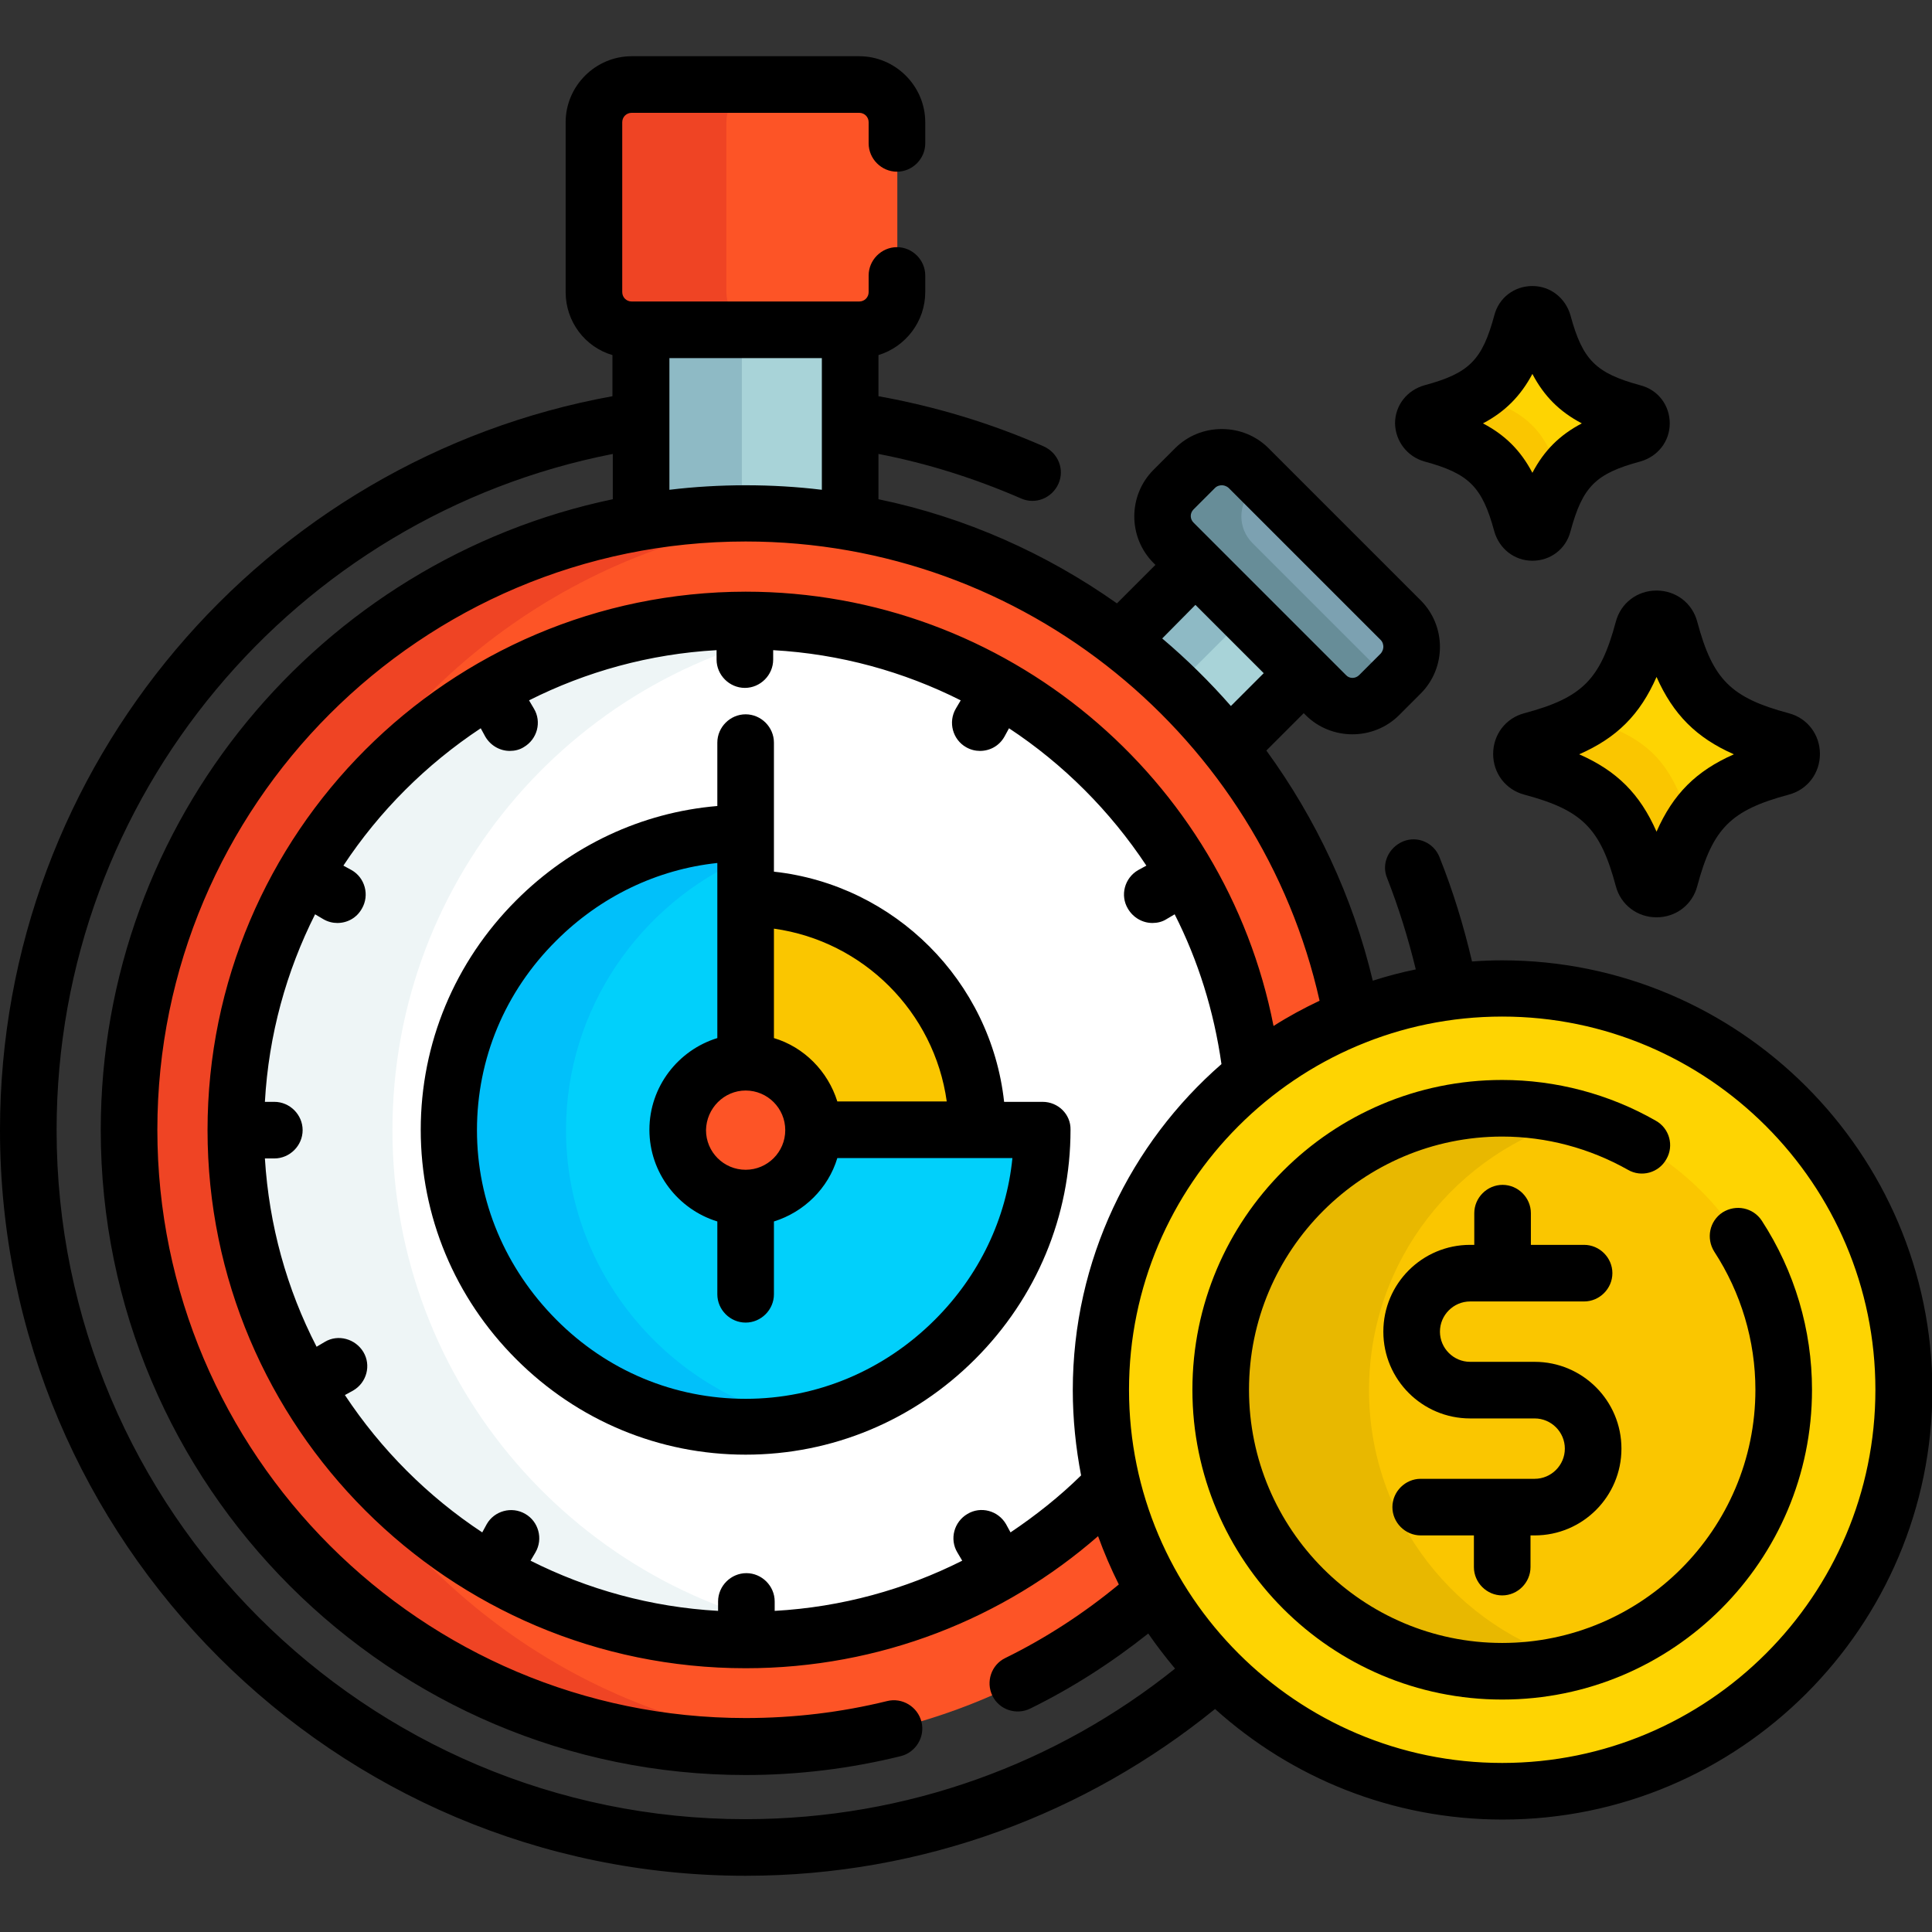 <svg id="Capa_1" enable-background="new 0 0 512 512" height="512" viewBox="0 0 512 512" width="512" xmlns="http://www.w3.org/2000/svg"><rect x="0" y="0" width="512" height="512" fill="#333333" stroke="none"/><g><g><path d="m225.3 138.4v-51h-55.4v51.1c9-1.5 18.3-2.4 27.7-2.4s18.7.8 27.7 2.3z" fill="#a8d3d8"/><path d="m169.9 87.4v51.1c8.7-1.5 17.6-2.3 26.7-2.3v-48.8z" fill="#8ebac5"/><path d="m316.8 149.7-20 20c10.8 8.2 20.5 17.8 28.9 28.4l19.7-19.7z" fill="#a8d3d8"/><path d="m311.3 182.2 19-19-13.5-13.5-20 20c5.1 3.9 9.9 8 14.5 12.5z" fill="#8ebac5"/><g><path d="m351.3 184.2-40.3-40.3c-3.9-3.9-3.9-10.2 0-14.1l5.7-5.7c3.9-3.9 10.2-3.9 14.1 0l40.3 40.3c3.9 3.9 3.9 10.2 0 14.1l-5.7 5.7c-3.9 3.9-10.2 3.9-14.1 0z" fill="#7ca1b1"/></g><g><path d="m331.9 143.9c-3.9-3.9-3.9-10.2 0-14.1l2.3-2.3-3.4-3.4c-3.9-3.9-10.2-3.9-14.1 0l-5.7 5.7c-3.9 3.9-3.9 10.2 0 14.1l40.3 40.3c3.9 3.9 10.2 3.9 14.1 0l3.4-3.4z" fill="#678d98"/></g><g><path d="m292.8 368.4c0-44.1 27.2-81.9 65.7-97.6-13.6-76.5-80.4-134.7-160.9-134.7-90.2 0-163.4 73.1-163.4 163.4s73.1 163.4 163.4 163.4c42 0 80.3-15.9 109.2-41.9-8.9-15.5-14-33.5-14-52.6z" fill="#fd5426"/></g><path d="m80.5 366.9c-11.5-19.9-18-42.9-18-67.5s6.6-47.6 18-67.5c23.6-52 73.6-89.4 133-95.1-5.2-.5-10.5-.8-15.9-.8-90.2 0-163.4 73.1-163.4 163.4s73.1 163.4 163.4 163.4c5.4 0 10.7-.3 15.9-.8-59.3-5.6-109.3-43.1-133-95.1z" fill="#ef4424"/><g><path d="m237.8 32.4v45c0 5.5-4.5 10-10 10h-60.3c-5.5 0-10-4.5-10-10v-45c0-5.5 4.5-10 10-10h60.3c5.5 0 10 4.5 10 10z" fill="#fd5426"/></g><g><path d="m192.5 77.4v-45c0-5.5 4.5-10 10-10h-35c-5.5 0-10 4.5-10 10v45c0 5.5 4.5 10 10 10h35c-5.5 0-10-4.5-10-10z" fill="#ef4424"/></g><g><path d="m292.8 368.4c0-33.1 15.4-62.7 39.3-82-6.6-68.5-64.3-122-134.5-122-74.6 0-135.1 60.5-135.1 135.1s60.5 135.1 135.1 135.1c38.6 0 73.3-16.1 97.9-42-1.8-7.8-2.7-15.9-2.7-24.2z" fill="#fff"/></g><g><path d="m104 299.5c0-67.6 49.6-123.5 114.4-133.5-6.8-1-13.7-1.6-20.7-1.6-74.6 0-135.1 60.5-135.1 135.1s60.4 135.1 135 135.1c7.1 0 14-.5 20.7-1.6-64.7-10-114.3-66-114.3-133.5z" fill="#eef5f6"/></g><g><path d="m196.6 282.6c.3 0 .7-.1 1-.1 9.4 0 17 7.6 17 17 0 .3 0 .7-.1 1h44.5c0-.3 0-.7 0-1 0-33.9-27.5-61.4-61.4-61.4-.3 0-.7 0-1 0z" fill="#fac600"/></g><path d="m215.6 299.5c0 9.9-8 18-18 18s-18-8-18-18c0-9.9 8-18 18-18v-60.7c-43.2 0-78.7 35.5-78.7 78.7s35.5 78.7 78.7 78.7 78.7-35.5 78.7-78.7z" fill="#01d0fb"/><g><path d="m150 299.5c0-32.2 19.7-60.1 47.6-72.2v-6.5c-43.2 0-78.7 35.5-78.7 78.7s35.5 78.7 78.7 78.7c5.3 0 10.5-.5 15.5-1.6-35.8-7.3-63.1-39.3-63.1-77.1z" fill="#01c0fa"/></g><g><circle cx="197.6" cy="299.5" fill="#fd5426" r="18"/></g></g><g><g><circle cx="398.1" cy="368.4" fill="#fed402" r="106.4"/></g><g><circle cx="398.1" cy="368.4" fill="#fac600" r="74.6"/></g><g><path d="m362.8 368.4c0-34.4 23.3-63.3 54.9-72-6.3-1.7-12.8-2.6-19.6-2.6-41.2 0-74.6 33.4-74.6 74.6s33.4 74.6 74.6 74.6c6.8 0 13.4-.9 19.6-2.6-31.6-8.7-54.9-37.6-54.9-72z" fill="#e8b800"/></g></g><g><path d="m435.4 166.7c-4.8 17.9-11.6 24.7-29.5 29.5-3.7 1-3.7 6.2 0 7.2 17.9 4.8 24.7 11.6 29.5 29.5 1 3.7 6.2 3.7 7.2 0 4.8-17.9 11.6-24.7 29.5-29.5 3.7-1 3.7-6.2 0-7.2-17.9-4.8-24.7-11.6-29.5-29.5-1-3.6-6.2-3.6-7.2 0z" fill="#fed402"/></g><g><g><path d="m420.3 190.5c-3.8 2.3-8.5 4.1-14.4 5.7-3.7 1-3.7 6.2 0 7.2 17.9 4.8 24.7 11.6 29.5 29.5 1 3.7 6.2 3.7 7.2 0 1.5-5.7 3.2-10.2 5.4-13.9-4.7-16.9-11.2-23.7-27.7-28.5z" fill="#fac600"/></g></g><g><path d="m403.2 85.5c-3.9 14.4-9.3 19.9-23.8 23.8-2.9.8-2.9 5 0 5.8 14.4 3.9 19.9 9.3 23.8 23.8.8 2.9 5 2.9 5.8 0 3.9-14.4 9.3-19.9 23.8-23.8 2.9-.8 2.9-5 0-5.8-14.4-3.9-19.9-9.3-23.8-23.8-.8-3-5-3-5.8 0z" fill="#fed402"/></g><g><g><path d="m390.7 104.9c-3 1.8-6.6 3.1-11.2 4.4-2.9.8-2.9 5 0 5.8 14.4 3.9 19.9 9.3 23.8 23.8.8 2.9 5 2.9 5.8 0 1.3-4.7 2.7-8.5 4.6-11.5-3.9-13.5-9.4-18.7-23-22.5z" fill="#fac600"/></g></g><g><path d="m276.3 292h-10.2c-3.5-32-29-57.5-61-61v-34.2c0-4.1-3.4-7.5-7.5-7.5s-7.5 3.4-7.5 7.5v16.8c-20.1 1.7-38.8 10.5-53.3 25-16.3 16.3-25.3 37.9-25.3 60.8s9 44.5 25.3 60.8 37.9 25.3 60.8 25.3 44.5-9 60.8-25.3 25.3-37.9 25.3-60.8c.1-4.1-3.3-7.4-7.4-7.4zm-71.2-45.9c23.7 3.3 42.5 22.1 45.8 45.8h-29c-2.5-8-8.8-14.4-16.8-16.8zm-7.5 42.9c5.8 0 10.5 4.7 10.5 10.5s-4.7 10.5-10.5 10.5-10.5-4.7-10.5-10.5c.1-5.8 4.8-10.5 10.5-10.5zm50.2 60.7c-13.5 13.5-31.3 21-50.2 21s-36.7-7.4-50.2-21-21-31.3-21-50.2 7.4-36.7 21-50.2c11.7-11.7 26.7-18.9 42.7-20.6v46.4c-10.4 3.2-18 12.9-18 24.3s7.6 21.1 18 24.3v19.3c0 4.1 3.4 7.5 7.5 7.5s7.5-3.4 7.5-7.5v-19.3c8-2.5 14.4-8.8 16.8-16.8h46.4c-1.6 16.1-8.8 31.1-20.5 42.8z"/><path d="m398.1 254.5c-2.7 0-5.3.1-8 .3-2.2-9.4-5-18.6-8.6-27.6-1.5-3.9-5.9-5.8-9.7-4.2s-5.8 5.9-4.2 9.7c3.1 7.9 5.6 16 7.6 24.2-3.9.8-7.7 1.8-11.4 3-5.3-22.3-15.1-43-28.2-61l9.9-9.9.5.5c3.4 3.4 7.9 5.1 12.4 5.1s9-1.7 12.4-5.1l5.7-5.7c6.8-6.8 6.8-17.9 0-24.7l-40.3-40.3c-3.3-3.3-7.7-5.1-12.4-5.1s-9.1 1.8-12.4 5.1l-5.7 5.7c-6.8 6.8-6.8 17.9 0 24.7l.5.5-10.2 10.2c-18.7-13.2-40.1-22.8-63.2-27.6v-12c13 2.5 25.6 6.5 37.8 11.8 3.8 1.7 8.2-.1 9.9-3.9s-.1-8.2-3.9-9.9c-14.1-6.2-28.8-10.6-43.8-13.3v-10.9c7.2-2.2 12.4-8.9 12.4-16.7v-4.4c0-4.1-3.4-7.5-7.5-7.5s-7.5 3.4-7.5 7.5v4.4c0 1.4-1.1 2.5-2.5 2.5h-60.3c-1.4 0-2.5-1.1-2.5-2.5v-45c0-1.4 1.1-2.5 2.5-2.5h60.3c1.4 0 2.5 1.1 2.5 2.5v5.6c0 4.1 3.4 7.5 7.5 7.5s7.5-3.4 7.5-7.5v-5.6c0-9.6-7.9-17.5-17.5-17.5h-60.3c-9.6 0-17.5 7.9-17.5 17.5v45c0 7.9 5.2 14.6 12.4 16.7v10.9c-92.1 16.7-162.3 97.5-162.3 194.5 0 109 88.7 197.6 197.6 197.6 47.1 0 90.4-16.6 124.4-44.2 20.2 18.2 46.9 29.3 76.2 29.3 62.8 0 113.9-51.1 113.9-113.9-.1-62.7-51.2-113.8-114-113.8zm-81.8-119.5 5.7-5.7c.6-.6 1.4-.7 1.8-.7s1.1.1 1.8.7l40.3 40.3c.6.6.7 1.4.7 1.8s-.1 1.1-.7 1.8l-5.7 5.7c-1 1-2.6 1-3.5 0l-40.3-40.3c-1.1-1-1.1-2.6-.1-3.6zm.5 25.3 18.1 18.1-8.7 8.7c-5.6-6.4-11.7-12.4-18.2-17.9zm-119.2-31.7c-6.8 0-13.6.4-20.2 1.2v-34.9h40.4v34.9c-6.6-.8-13.3-1.2-20.2-1.2zm-182.6 170.9c0-88.7 63.5-162.8 147.4-179.2v12c-77.4 16.2-135.7 85-135.7 167.2 0 94.2 76.7 170.9 170.9 170.9 13.9 0 27.7-1.7 41.1-5 4-1 6.5-5.1 5.5-9.1s-5.1-6.5-9.1-5.5c-12.2 3-24.8 4.5-37.5 4.5-85.9 0-155.9-69.9-155.9-155.9s69.9-155.9 155.9-155.9c74.2 0 136.5 52.2 152.1 121.7-4.2 2-8.3 4.2-12.2 6.7-12.8-65.5-70.7-115.1-139.9-115.1-78.6.1-142.6 64-142.6 142.7s64 142.6 142.6 142.6c35.7 0 68.4-13.2 93.4-35 1.6 4.4 3.4 8.6 5.5 12.8-9.2 7.6-19.3 14.2-30.1 19.5-3.7 1.8-5.2 6.3-3.4 10s6.3 5.2 10 3.4c11.2-5.5 21.6-12.2 31.3-19.9 2.2 3.2 4.6 6.3 7.1 9.3-31.2 25-70.8 39.9-113.9 39.9-100.6 0-182.5-81.9-182.5-182.6zm269.3 68.9c0 7.7.8 15.3 2.2 22.6-5.7 5.6-12 10.6-18.7 15.1l-1.2-2.2c-2.1-3.6-6.7-4.8-10.2-2.7-3.6 2.1-4.8 6.7-2.7 10.2l1.3 2.2c-15.1 7.6-31.9 12.3-49.7 13.3v-2.5c0-4.1-3.4-7.5-7.5-7.5s-7.5 3.4-7.5 7.5v2.5c-17.8-1-34.6-5.7-49.7-13.3l1.3-2.2c2.1-3.6.8-8.2-2.7-10.2-3.6-2.1-8.2-.8-10.2 2.7l-1.2 2.2c-14.4-9.5-26.8-21.9-36.4-36.4l2.2-1.2c3.6-2.1 4.8-6.7 2.7-10.2s-6.7-4.8-10.2-2.7l-2.2 1.3c-7.9-15.3-12.6-32.2-13.7-49.9h2.5c4.1 0 7.5-3.4 7.5-7.5s-3.4-7.5-7.5-7.5h-2.5c1-17.8 5.7-34.6 13.3-49.7l2.2 1.3c1.2.7 2.5 1 3.7 1 2.6 0 5.1-1.3 6.5-3.8 2.1-3.6.8-8.2-2.7-10.2l-2.2-1.2c9.5-14.4 21.9-26.8 36.4-36.4l1.2 2.2c1.4 2.4 3.9 3.8 6.5 3.8 1.3 0 2.6-.3 3.7-1 3.6-2.1 4.8-6.7 2.7-10.2l-1.3-2.2c15.1-7.6 31.9-12.3 49.7-13.3v2.5c0 4.1 3.4 7.5 7.5 7.5s7.5-3.4 7.5-7.5v-2.5c17.8 1 34.6 5.7 49.7 13.3l-1.3 2.2c-2.1 3.6-.8 8.2 2.7 10.2 1.2.7 2.5 1 3.7 1 2.6 0 5.1-1.3 6.5-3.8l1.2-2.2c14.4 9.5 26.8 21.9 36.4 36.4l-2.2 1.2c-3.6 2.1-4.8 6.7-2.7 10.2 1.4 2.4 3.9 3.8 6.5 3.8 1.3 0 2.6-.3 3.7-1l2.2-1.3c6.2 12.2 10.4 25.6 12.4 39.7-24 20.9-39.4 51.9-39.4 86.4zm113.8 98.8c-54.5 0-98.9-44.4-98.9-98.9s44.4-98.9 98.9-98.9 98.9 44.4 98.9 98.9c0 54.6-44.4 98.9-98.9 98.9z"/><path d="m466.9 323.5c-2.3-3.5-6.9-4.4-10.4-2.2-3.5 2.3-4.4 6.9-2.2 10.4 7.1 10.9 10.9 23.6 10.9 36.6 0 37-30.1 67.1-67.1 67.1s-67.1-30.1-67.1-67.1 30.1-67.1 67.1-67.1c11.7 0 23.2 3.1 33.3 8.8 3.6 2.1 8.2.8 10.2-2.8 2.1-3.6.8-8.2-2.8-10.2-12.4-7.1-26.5-10.8-40.7-10.8-45.3 0-82.1 36.8-82.1 82.1s36.8 82.1 82.1 82.1 82.1-36.8 82.1-82.1c0-15.9-4.6-31.4-13.3-44.8z"/><path d="m398.1 422.8c4.1 0 7.5-3.4 7.5-7.5v-8.4h1.1c12.7 0 23-10.3 23-23s-10.3-23-23-23h-17.1c-4.4 0-8-3.6-8-8s3.6-8 8-8h30.2c4.1 0 7.5-3.4 7.5-7.5s-3.4-7.5-7.5-7.5h-14.1v-8.4c0-4.1-3.4-7.5-7.5-7.5s-7.5 3.4-7.5 7.5v8.4h-1.1c-12.7 0-23 10.3-23 23s10.3 23 23 23h17.1c4.4 0 8 3.6 8 8s-3.6 8-8 8h-30.2c-4.1 0-7.5 3.4-7.5 7.5s3.4 7.5 7.5 7.5h14.1v8.4c0 4.1 3.4 7.5 7.5 7.5z"/><path d="m428.2 164.8c-4.1 15.3-8.9 20.1-24.2 24.2-5 1.3-8.3 5.7-8.3 10.8s3.3 9.5 8.3 10.8c15.3 4.1 20.1 8.9 24.2 24.2 1.3 5 5.7 8.3 10.8 8.3s9.5-3.3 10.8-8.3c4.1-15.3 8.9-20.1 24.2-24.2 5-1.3 8.3-5.7 8.3-10.8s-3.3-9.5-8.3-10.8c-15.3-4.1-20.1-8.9-24.2-24.2-1.3-5-5.7-8.3-10.8-8.3s-9.5 3.3-10.8 8.3zm31.3 35.1c-10 4.4-16.1 10.5-20.5 20.5-4.4-10-10.5-16.1-20.5-20.5 10-4.4 16.1-10.5 20.5-20.5 4.4 9.9 10.5 16.1 20.5 20.5z"/><path d="m377.5 122.3c11.8 3.2 15.3 6.7 18.5 18.5 1.3 4.6 5.3 7.8 10.1 7.8s8.9-3.1 10.1-7.8c3.2-11.8 6.6-15.3 18.5-18.5 4.6-1.3 7.8-5.3 7.8-10.1s-3.1-8.9-7.8-10.1c-11.8-3.2-15.3-6.7-18.5-18.5-1.3-4.6-5.3-7.8-10.1-7.8s-8.9 3.1-10.1 7.8c-3.2 11.8-6.6 15.3-18.5 18.5-4.6 1.3-7.8 5.3-7.8 10.1.1 4.7 3.2 8.8 7.8 10.1zm28.6-23.2c3.1 5.9 7.2 10 13.1 13.1-5.9 3.1-10 7.2-13.1 13.1-3.1-5.9-7.2-10-13.1-13.1 5.9-3.1 10-7.3 13.1-13.1z"/></g></g></svg>